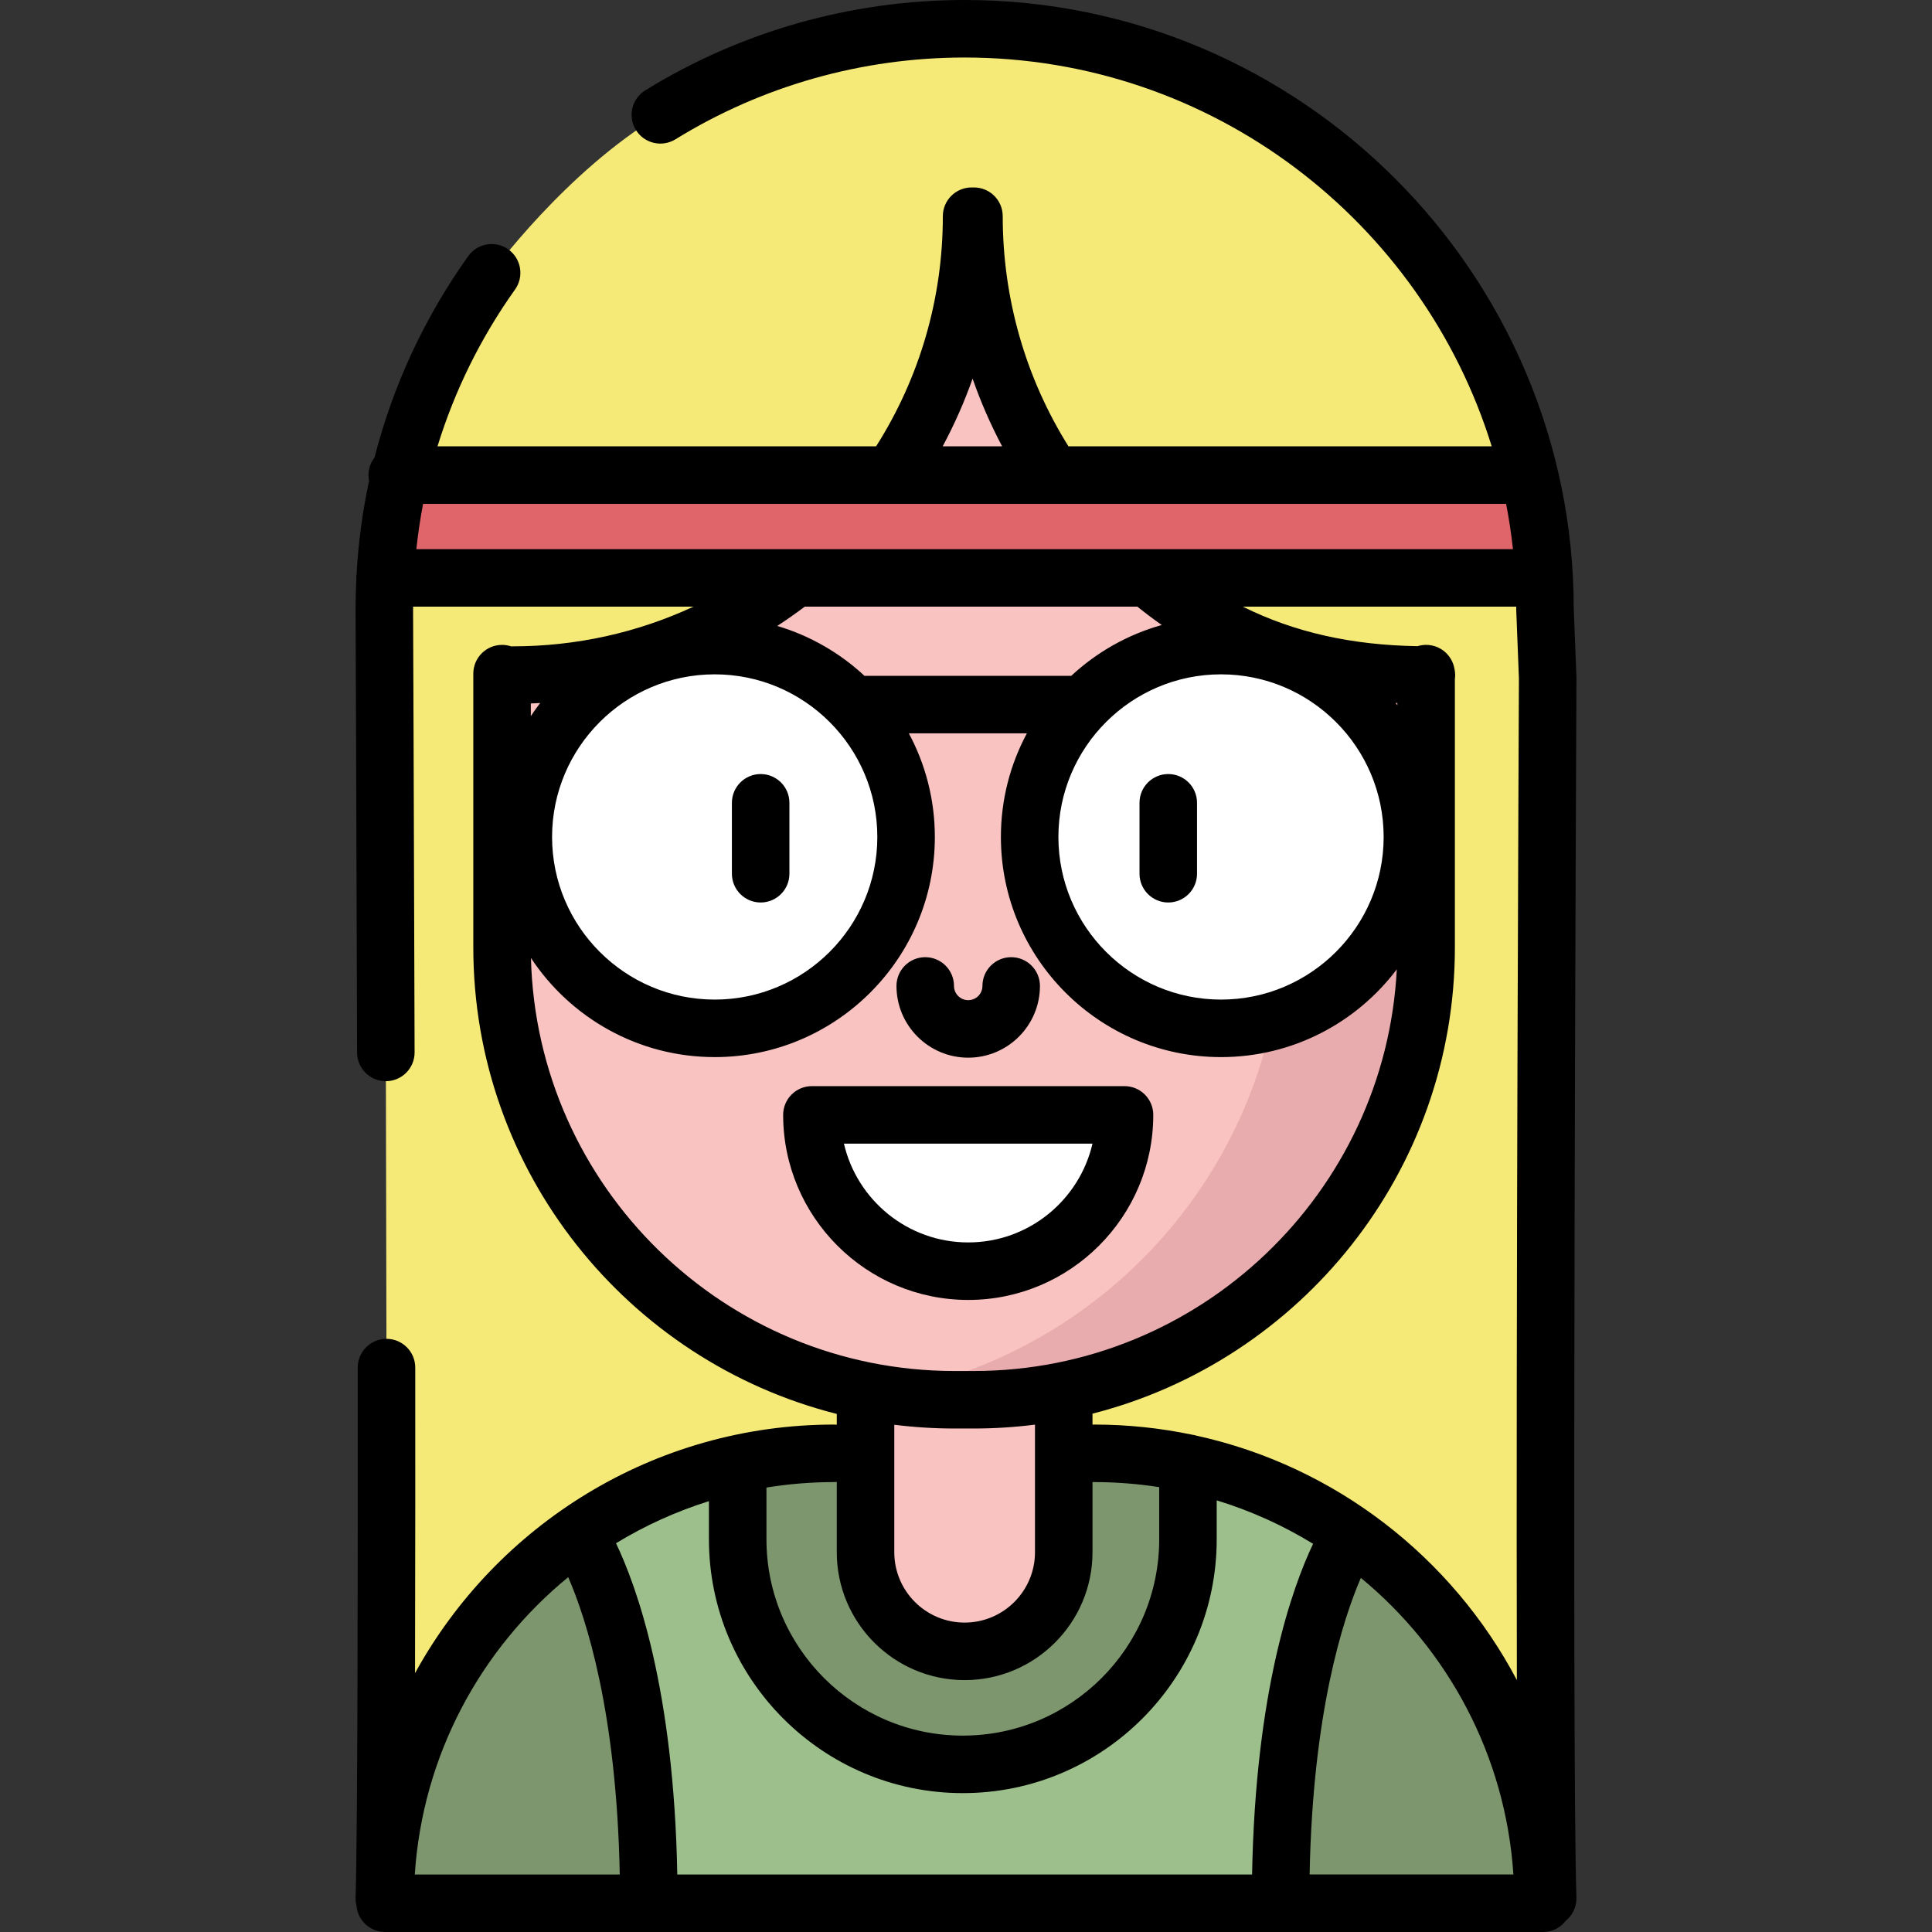 <?xml version="1.0" encoding="iso-8859-1"?>
<!-- Generator: Adobe Illustrator 19.0.0, SVG Export Plug-In . SVG Version: 6.00 Build 0)  -->
<svg xmlns="http://www.w3.org/2000/svg" xmlns:xlink="http://www.w3.org/1999/xlink" version="1.1" id="Layer_1" x="0px" y="0px" viewBox="0 0 512.002 512.002" style="enable-background:new 0 0 512.002 512.002;" xml:space="preserve">
<rect x="0" y="0" width="512.002" height="512.002" fill="#333333" stroke="none"/>
<path style="fill:#F5EA78;" d="M101.848,503.099c0.508-15.015,0.626-79.909,0.578-140.673l-0.174-83.519  c-0.173-64.497-0.404-117.49-0.404-117.49c0-33.219,10.532-63.979,28.439-89.121c0,0,19.581-26.855,44.712-41.86  c23.655-14.125,51.07-22.815,80.643-22.815c84.939,0,153.795,68.856,153.795,153.795l0.715,18.24c0,0-1.322,284.39,0,323.441  H101.848V503.099z"/>
<path style="fill:#9DBF8C;" d="M289.932,385.146c65.721,0,118.997,53.277,118.997,118.997v0.236H102.061v-0.236  c0-65.721,53.277-118.997,118.997-118.997H289.932z"/>
<path style="fill:#7D966E;" d="M195.496,388.643v18.976c0,32.951,26.712,59.663,59.663,59.663s59.664-26.712,59.664-59.663v-19.42  c0,0-11.778-3.694-60.241-3.694C202.425,384.505,195.496,388.643,195.496,388.643z"/>
<path style="fill:#F9C3C2;" d="M281.902,357.821v53.542c0,14.504-11.759,26.263-26.263,26.263l0,0  c-14.504,0-26.263-11.759-26.263-26.263v-53.542H281.902z"/>
<g>
	<path style="fill:#7D966E;" d="M339.808,504.062l14.488,0.318h55.072v-0.236c0-40.204-19.941-75.749-50.469-97.291h-0.574   C358.323,406.853,339.808,433.47,339.808,504.062z"/>
	<path style="fill:#7D966E;" d="M171.901,504.062l-14.488,0.318h-55.072v-0.236c0-40.204,19.941-75.749,50.469-97.291h0.574   C153.384,406.853,171.901,433.47,171.901,504.062z"/>
</g>
<path style="fill:#F9C3C2;" d="M278.467,125.109c-12.855-19.373-20.358-42.703-20.358-67.812h-0.627  c0,25.179-7.652,48.572-20.759,67.977l-26.864,28.543c-20.496,15.735-46.148,25.087-73.984,25.087l-2.823-0.383v72.528  c0,65.946,53.956,119.902,119.902,119.902h5.081c65.946,0,119.902-53.956,119.902-119.902v-72.528l0.076,0.383  c-28.649,0-52.271-7.922-72.895-24.923L278.467,125.109z"/>
<g style="opacity:0.26;">
	<path style="fill:#BA6A73;" d="M377.938,178.521v0.382c0.025,0,0.051,0.001,0.076,0.001L377.938,178.521z"/>
	<path style="fill:#BA6A73;" d="M339.831,173.22v71.115c0,62.786-46.318,115.272-106.469,124.995   c6.38,1.06,12.924,1.621,19.594,1.621h5.081c65.946,0,119.902-53.956,119.902-119.902v-72.146   C364.143,178.896,351.521,177.033,339.831,173.22z"/>
</g>
<g>
	<circle style="fill:#FFFFFF;" cx="189.405" cy="221.809" r="50.718"/>
	<circle style="fill:#FFFFFF;" cx="323.584" cy="221.809" r="50.718"/>
</g>
<path style="fill:#E0656B;" d="M408.358,125.907H109.021c-2.083,8.813-3.406,17.919-3.9,27.246h307.143  C411.77,143.825,410.442,134.72,408.358,125.907z"/>
<path style="fill:#FFFFFF;" d="M298.008,295.457c0,22.877-18.545,41.421-41.421,41.421s-41.421-18.545-41.421-41.421H298.008z"/>
<path d="M201.583,239.171c4.21,0,7.621-3.412,7.621-7.621v-18.798c0-4.209-3.411-7.621-7.621-7.621s-7.621,3.412-7.621,7.621v18.798  C193.962,235.76,197.373,239.171,201.583,239.171z"/>
<path d="M309.604,239.171c4.21,0,7.621-3.412,7.621-7.621v-18.798c0-4.209-3.411-7.621-7.621-7.621c-4.21,0-7.621,3.412-7.621,7.621  v18.798C301.983,235.76,305.395,239.171,309.604,239.171z"/>
<path d="M417.775,179.692c0-0.111-0.002-0.223-0.006-0.333l-0.708-18.093C416.98,72.327,344.6,0,255.643,0  c-29.984,0-59.253,8.281-84.646,23.949c-3.582,2.21-4.693,6.906-2.483,10.487c2.211,3.583,6.906,4.693,10.487,2.483  c22.985-14.182,49.487-21.678,76.642-21.678c65.594,0,121.232,43.43,139.678,103.044H283.154  c-11.4-18.228-17.422-39.242-17.422-60.989c0-4.209-3.411-7.621-7.621-7.621c-0.106,0-0.208,0.011-0.314,0.016  c-0.105-0.004-0.207-0.016-0.314-0.016c-4.21,0-7.621,3.412-7.621,7.621c0,21.748-6.113,42.758-17.686,60.989H115.941  c4.546-14.753,11.43-28.758,20.555-41.57c2.441-3.428,1.641-8.187-1.787-10.629c-3.428-2.443-8.186-1.641-10.629,1.786  c-11.605,16.295-19.959,34.329-24.828,53.375c-0.998,1.288-1.598,2.902-1.598,4.658c0,0.518,0.053,1.024,0.151,1.514  c-1.728,8.083-2.839,16.331-3.313,24.69c-0.047,0.342-0.079,0.688-0.079,1.044c0,0.102,0.011,0.201,0.015,0.302  c-0.129,2.655-0.201,5.319-0.201,7.995c0.002,0.529,0.234,53.725,0.403,117.478c0.011,4.202,3.42,7.601,7.621,7.601  c0.006,0,0.014,0,0.02,0c4.21-0.011,7.612-3.432,7.601-7.641c-0.17-63.766-0.402-116.974-0.403-117.47  c0-0.214,0.011-0.428,0.012-0.642h74.281c-14.865,6.908-31.074,10.511-47.887,10.511c-0.132,0-0.261,0.013-0.391,0.019  c-0.764-0.257-1.58-0.403-2.432-0.403c-4.21,0-7.621,3.412-7.621,7.621v72.528c0,59.556,41.04,109.701,96.323,123.656v2.855  c-0.23-0.021-0.461-0.036-0.697-0.036c-47.824,0-89.535,26.653-111.072,65.883c0.083-29.423,0.075-62.027,0.06-80.989  c-0.003-4.207-3.414-7.615-7.621-7.615c-0.002,0-0.004,0-0.006,0c-4.21,0.003-7.618,3.418-7.615,7.627  c0.028,36.278,0.031,122.58-0.573,140.409c-0.025,0.748,0.063,1.473,0.241,2.163c0.318,3.916,3.591,6.997,7.589,6.997H408.93  c2.485,0,4.686-1.195,6.077-3.036c1.754-1.454,2.845-3.67,2.763-6.123C416.469,464.38,417.761,182.535,417.775,179.692z   M322.442,397.613c9.055,2.769,17.625,6.659,25.542,11.515c-5.484,11.516-15.268,38.743-16.168,87.631H179.489  c-0.902-49.103-10.77-76.354-16.239-87.782c7.652-4.666,15.911-8.429,24.625-11.154v10.092c0,37.101,30.184,67.283,67.284,67.283  s67.283-30.184,67.283-67.283v-10.302H322.442z M317.06,380.461c-0.361-0.111-0.736-0.188-1.118-0.244  c-8.397-1.76-17.096-2.691-26.009-2.691c-0.138,0-0.273,0.013-0.41,0.02v-2.911c55.139-14.055,96.037-64.132,96.037-123.586v-71.122  c0.045-0.335,0.076-0.675,0.076-1.022c0-0.587-0.073-1.157-0.199-1.707c-0.627-3.577-3.741-6.298-7.499-6.298  c-0.79,0-1.552,0.12-2.268,0.343c-17.469-0.278-32.622-3.663-46.305-10.47h72.444c0.001,0.214,0.008,0.428,0.008,0.642  c0,0.1,0.002,0.199,0.006,0.298l0.707,18.074c-0.049,10.618-0.791,173.235-0.54,265.464  C384.831,412.729,353.929,388.54,317.06,380.461z M323.586,178.708c23.764,0,43.097,19.333,43.097,43.097  s-19.333,43.097-43.097,43.097c-23.764,0-43.097-19.333-43.097-43.097S299.823,178.708,323.586,178.708z M370.318,186.918  c-0.162-0.215-0.335-0.422-0.499-0.635c0.167,0.009,0.332,0.019,0.499,0.027V186.918z M257.75,100.348  c2.146,6.158,4.763,12.15,7.827,17.938h-15.76C252.922,112.498,255.574,106.506,257.75,100.348z M112.121,133.527h287.016  c0.766,3.948,1.374,7.951,1.814,12.004H110.336C110.771,141.495,111.358,137.489,112.121,133.527z M301.426,160.774  c2.117,1.703,4.266,3.327,6.452,4.859c-9.078,2.542-17.266,7.223-23.985,13.473h-54.795c-6.504-6.051-14.385-10.634-23.118-13.226  c2.476-1.606,4.9-3.319,7.284-5.106H301.426z M140.674,186.43c0.83-0.029,1.656-0.082,2.483-0.127  c-0.869,1.129-1.697,2.288-2.483,3.48V186.43z M189.404,178.708c23.764,0,43.097,19.333,43.097,43.097s-19.333,43.097-43.097,43.097  s-43.098-19.333-43.098-43.097S165.64,178.708,189.404,178.708z M140.71,253.883c10.448,15.807,28.369,26.261,48.695,26.261  c32.167,0,58.339-26.17,58.339-58.339c0-9.921-2.497-19.269-6.884-27.458h31.273c-4.388,8.189-6.884,17.536-6.884,27.458  c0,32.168,26.171,58.339,58.339,58.339c19.011,0,35.923-9.144,46.58-23.261c-3.045,59.211-52.176,106.448-112.131,106.448h-5.081  C191.99,363.33,142.219,314.49,140.71,253.883z M252.956,378.572h5.081c5.502,0,10.924-0.351,16.245-1.03v33.821  c0,10.279-8.363,18.642-18.643,18.642c-10.279,0-18.642-8.363-18.642-18.642v-33.787  C242.225,378.232,247.551,378.572,252.956,378.572z M221.755,392.733v18.631c0,18.683,15.2,33.884,33.884,33.884  c18.684,0,33.885-15.2,33.885-33.884v-18.616c0.136,0.007,0.271,0.02,0.41,0.02c5.873,0,11.639,0.464,17.268,1.344v13.803  c0,28.696-23.346,52.042-52.042,52.042c-28.696,0-52.043-23.346-52.043-52.042v-13.695c5.843-0.95,11.835-1.452,17.942-1.452  C221.293,392.767,221.525,392.753,221.755,392.733z M150.58,417.964c4.755,10.925,12.831,35.654,13.662,78.795h-54.318  C112.01,465.061,127.415,436.944,150.58,417.964z M347.064,496.758c0.827-42.888,8.813-67.579,13.578-78.601  c23.036,18.977,38.347,47.011,40.425,78.601H347.064z"/>
<path d="M256.587,280.297c10.482,0,19.012-8.529,19.012-19.012c0-4.209-3.411-7.621-7.621-7.621c-4.21,0-7.621,3.412-7.621,7.621  c0,2.079-1.691,3.77-3.77,3.77c-2.079,0-3.77-1.692-3.77-3.77c0-4.209-3.411-7.621-7.621-7.621s-7.621,3.412-7.621,7.621  C237.576,271.768,246.104,280.297,256.587,280.297z"/>
<path d="M305.629,295.457c0-4.209-3.411-7.621-7.621-7.621h-82.843c-4.21,0-7.621,3.412-7.621,7.621  c0,27.042,22,49.042,49.043,49.042C283.63,344.5,305.629,322.5,305.629,295.457z M223.653,303.078h65.869  c-3.465,14.98-16.916,26.179-32.935,26.179S227.118,318.058,223.653,303.078z"/>
<g>
</g>
<g>
</g>
<g>
</g>
<g>
</g>
<g>
</g>
<g>
</g>
<g>
</g>
<g>
</g>
<g>
</g>
<g>
</g>
<g>
</g>
<g>
</g>
<g>
</g>
<g>
</g>
<g>
</g>
</svg>
